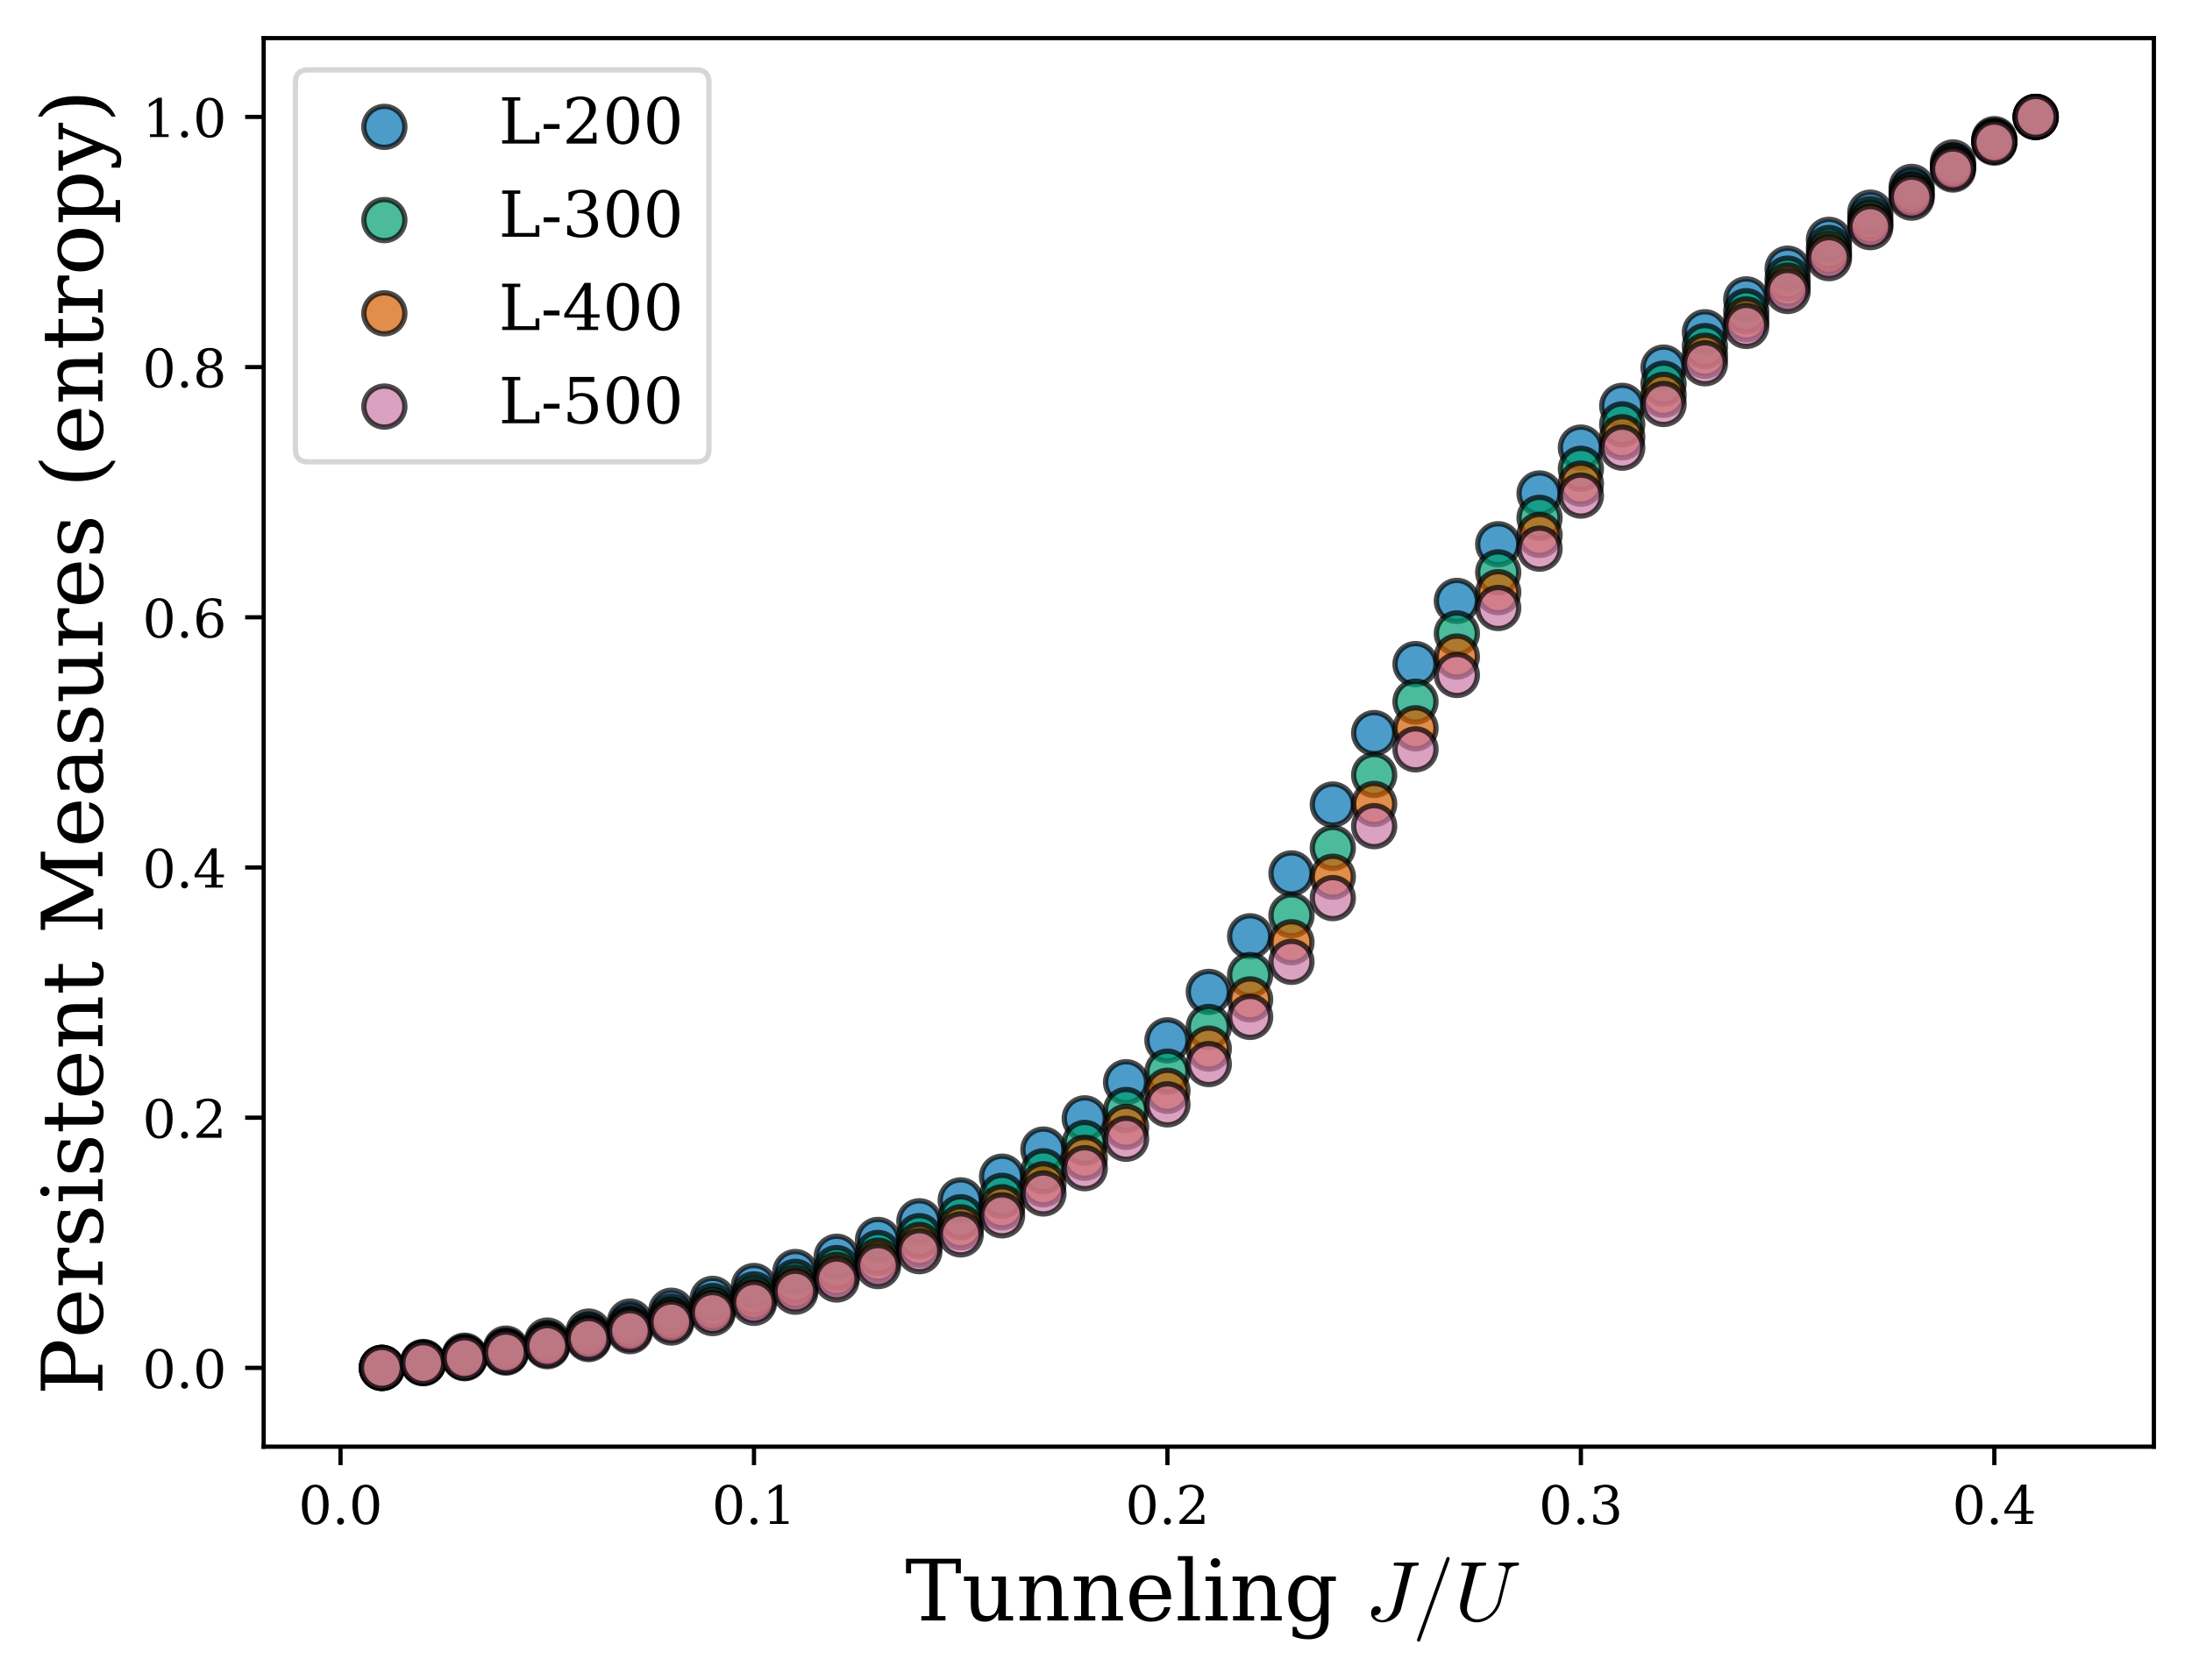 <?xml version="1.0" encoding="utf-8" standalone="no"?>
<!DOCTYPE svg PUBLIC "-//W3C//DTD SVG 1.1//EN"
  "http://www.w3.org/Graphics/SVG/1.1/DTD/svg11.dtd">
<!-- Created with matplotlib (https://matplotlib.org/) -->
<svg height="317.35pt" version="1.1" viewBox="0 0 414.136 317.35" width="414.136pt" xmlns="http://www.w3.org/2000/svg" xmlns:xlink="http://www.w3.org/1999/xlink">
 <defs>
  <style type="text/css">
*{stroke-linecap:butt;stroke-linejoin:round;}
  </style>
 </defs>
 <g id="figure_1">
  <g id="patch_1">
   <path d="M 0 317.35 
L 414.136 317.35 
L 414.136 0 
L 0 0 
z
" style="fill:#ffffff;"/>
  </g>
  <g id="axes_1">
   <g id="patch_2">
    <path d="M 49.816 273.312 
L 406.936 273.312 
L 406.936 7.2 
L 49.816 7.2 
z
" style="fill:#ffffff;"/>
   </g>
   <g id="PathCollection_1">
    <defs>
     <path d="M 0 3.873 
C 1.027 3.873 2.012 3.465 2.739 2.739 
C 3.465 2.012 3.873 1.027 3.873 0 
C 3.873 -1.027 3.465 -2.012 2.739 -2.739 
C 2.012 -3.465 1.027 -3.873 0 -3.873 
C -1.027 -3.873 -2.012 -3.465 -2.739 -2.739 
C -3.465 -2.012 -3.873 -1.027 -3.873 0 
C -3.873 1.027 -3.465 2.012 -2.739 2.739 
C -2.012 3.465 -1.027 3.873 0 3.873 
z
" id="m0118859cb5" style="stroke:#000000;stroke-opacity:0.7;"/>
    </defs>
    <g clip-path="url(#p69b13538b0)">
     <use style="fill:#0072b2;fill-opacity:0.7;stroke:#000000;stroke-opacity:0.7;" x="72.148" xlink:href="#m0118859cb5" y="258.427"/>
     <use style="fill:#0072b2;fill-opacity:0.7;stroke:#000000;stroke-opacity:0.7;" x="79.959" xlink:href="#m0118859cb5" y="257.308"/>
     <use style="fill:#0072b2;fill-opacity:0.7;stroke:#000000;stroke-opacity:0.7;" x="87.771" xlink:href="#m0118859cb5" y="256.123"/>
     <use style="fill:#0072b2;fill-opacity:0.7;stroke:#000000;stroke-opacity:0.7;" x="95.582" xlink:href="#m0118859cb5" y="254.783"/>
     <use style="fill:#0072b2;fill-opacity:0.7;stroke:#000000;stroke-opacity:0.7;" x="103.393" xlink:href="#m0118859cb5" y="253.265"/>
     <use style="fill:#0072b2;fill-opacity:0.7;stroke:#000000;stroke-opacity:0.7;" x="111.205" xlink:href="#m0118859cb5" y="251.566"/>
     <use style="fill:#0072b2;fill-opacity:0.7;stroke:#000000;stroke-opacity:0.7;" x="119.016" xlink:href="#m0118859cb5" y="249.688"/>
     <use style="fill:#0072b2;fill-opacity:0.7;stroke:#000000;stroke-opacity:0.7;" x="126.828" xlink:href="#m0118859cb5" y="247.63"/>
     <use style="fill:#0072b2;fill-opacity:0.7;stroke:#000000;stroke-opacity:0.7;" x="134.639" xlink:href="#m0118859cb5" y="245.391"/>
     <use style="fill:#0072b2;fill-opacity:0.7;stroke:#000000;stroke-opacity:0.7;" x="142.45" xlink:href="#m0118859cb5" y="242.959"/>
     <use style="fill:#0072b2;fill-opacity:0.7;stroke:#000000;stroke-opacity:0.7;" x="150.262" xlink:href="#m0118859cb5" y="240.316"/>
     <use style="fill:#0072b2;fill-opacity:0.7;stroke:#000000;stroke-opacity:0.7;" x="158.073" xlink:href="#m0118859cb5" y="237.43"/>
     <use style="fill:#0072b2;fill-opacity:0.7;stroke:#000000;stroke-opacity:0.7;" x="165.885" xlink:href="#m0118859cb5" y="234.256"/>
     <use style="fill:#0072b2;fill-opacity:0.7;stroke:#000000;stroke-opacity:0.7;" x="173.696" xlink:href="#m0118859cb5" y="230.732"/>
     <use style="fill:#0072b2;fill-opacity:0.7;stroke:#000000;stroke-opacity:0.7;" x="181.507" xlink:href="#m0118859cb5" y="226.78"/>
     <use style="fill:#0072b2;fill-opacity:0.7;stroke:#000000;stroke-opacity:0.7;" x="189.319" xlink:href="#m0118859cb5" y="222.303"/>
     <use style="fill:#0072b2;fill-opacity:0.7;stroke:#000000;stroke-opacity:0.7;" x="197.13" xlink:href="#m0118859cb5" y="217.183"/>
     <use style="fill:#0072b2;fill-opacity:0.7;stroke:#000000;stroke-opacity:0.7;" x="204.941" xlink:href="#m0118859cb5" y="211.285"/>
     <use style="fill:#0072b2;fill-opacity:0.7;stroke:#000000;stroke-opacity:0.7;" x="212.753" xlink:href="#m0118859cb5" y="204.46"/>
     <use style="fill:#0072b2;fill-opacity:0.7;stroke:#000000;stroke-opacity:0.7;" x="220.564" xlink:href="#m0118859cb5" y="196.548"/>
     <use style="fill:#0072b2;fill-opacity:0.7;stroke:#000000;stroke-opacity:0.7;" x="228.376" xlink:href="#m0118859cb5" y="187.395"/>
     <use style="fill:#0072b2;fill-opacity:0.7;stroke:#000000;stroke-opacity:0.7;" x="236.187" xlink:href="#m0118859cb5" y="176.886"/>
     <use style="fill:#0072b2;fill-opacity:0.7;stroke:#000000;stroke-opacity:0.7;" x="243.998" xlink:href="#m0118859cb5" y="165.009"/>
     <use style="fill:#0072b2;fill-opacity:0.7;stroke:#000000;stroke-opacity:0.7;" x="251.81" xlink:href="#m0118859cb5" y="151.998"/>
     <use style="fill:#0072b2;fill-opacity:0.7;stroke:#000000;stroke-opacity:0.7;" x="259.621" xlink:href="#m0118859cb5" y="138.502"/>
     <use style="fill:#0072b2;fill-opacity:0.7;stroke:#000000;stroke-opacity:0.7;" x="267.433" xlink:href="#m0118859cb5" y="125.461"/>
     <use style="fill:#0072b2;fill-opacity:0.7;stroke:#000000;stroke-opacity:0.7;" x="275.244" xlink:href="#m0118859cb5" y="113.525"/>
     <use style="fill:#0072b2;fill-opacity:0.7;stroke:#000000;stroke-opacity:0.7;" x="283.055" xlink:href="#m0118859cb5" y="102.823"/>
     <use style="fill:#0072b2;fill-opacity:0.7;stroke:#000000;stroke-opacity:0.7;" x="290.867" xlink:href="#m0118859cb5" y="93.227"/>
     <use style="fill:#0072b2;fill-opacity:0.7;stroke:#000000;stroke-opacity:0.7;" x="298.678" xlink:href="#m0118859cb5" y="84.564"/>
     <use style="fill:#0072b2;fill-opacity:0.7;stroke:#000000;stroke-opacity:0.7;" x="306.49" xlink:href="#m0118859cb5" y="76.679"/>
     <use style="fill:#0072b2;fill-opacity:0.7;stroke:#000000;stroke-opacity:0.7;" x="314.301" xlink:href="#m0118859cb5" y="69.449"/>
     <use style="fill:#0072b2;fill-opacity:0.7;stroke:#000000;stroke-opacity:0.7;" x="322.112" xlink:href="#m0118859cb5" y="62.77"/>
     <use style="fill:#0072b2;fill-opacity:0.7;stroke:#000000;stroke-opacity:0.7;" x="329.924" xlink:href="#m0118859cb5" y="56.563"/>
     <use style="fill:#0072b2;fill-opacity:0.7;stroke:#000000;stroke-opacity:0.7;" x="337.735" xlink:href="#m0118859cb5" y="50.762"/>
     <use style="fill:#0072b2;fill-opacity:0.7;stroke:#000000;stroke-opacity:0.7;" x="345.546" xlink:href="#m0118859cb5" y="45.314"/>
     <use style="fill:#0072b2;fill-opacity:0.7;stroke:#000000;stroke-opacity:0.7;" x="353.358" xlink:href="#m0118859cb5" y="40.176"/>
     <use style="fill:#0072b2;fill-opacity:0.7;stroke:#000000;stroke-opacity:0.7;" x="361.169" xlink:href="#m0118859cb5" y="35.311"/>
     <use style="fill:#0072b2;fill-opacity:0.7;stroke:#000000;stroke-opacity:0.7;" x="368.981" xlink:href="#m0118859cb5" y="30.691"/>
     <use style="fill:#0072b2;fill-opacity:0.7;stroke:#000000;stroke-opacity:0.7;" x="376.792" xlink:href="#m0118859cb5" y="26.289"/>
     <use style="fill:#0072b2;fill-opacity:0.7;stroke:#000000;stroke-opacity:0.7;" x="384.603" xlink:href="#m0118859cb5" y="22.085"/>
    </g>
   </g>
   <g id="PathCollection_2">
    <defs>
     <path d="M 0 3.873 
C 1.027 3.873 2.012 3.465 2.739 2.739 
C 3.465 2.012 3.873 1.027 3.873 0 
C 3.873 -1.027 3.465 -2.012 2.739 -2.739 
C 2.012 -3.465 1.027 -3.873 0 -3.873 
C -1.027 -3.873 -2.012 -3.465 -2.739 -2.739 
C -3.465 -2.012 -3.873 -1.027 -3.873 0 
C -3.873 1.027 -3.465 2.012 -2.739 2.739 
C -2.012 3.465 -1.027 3.873 0 3.873 
z
" id="mfe2e773883" style="stroke:#000000;stroke-opacity:0.7;"/>
    </defs>
    <g clip-path="url(#p69b13538b0)">
     <use style="fill:#009e73;fill-opacity:0.7;stroke:#000000;stroke-opacity:0.7;" x="72.148" xlink:href="#mfe2e773883" y="258.427"/>
     <use style="fill:#009e73;fill-opacity:0.7;stroke:#000000;stroke-opacity:0.7;" x="79.959" xlink:href="#mfe2e773883" y="257.424"/>
     <use style="fill:#009e73;fill-opacity:0.7;stroke:#000000;stroke-opacity:0.7;" x="87.771" xlink:href="#mfe2e773883" y="256.361"/>
     <use style="fill:#009e73;fill-opacity:0.7;stroke:#000000;stroke-opacity:0.7;" x="95.582" xlink:href="#mfe2e773883" y="255.158"/>
     <use style="fill:#009e73;fill-opacity:0.7;stroke:#000000;stroke-opacity:0.7;" x="103.393" xlink:href="#mfe2e773883" y="253.797"/>
     <use style="fill:#009e73;fill-opacity:0.7;stroke:#000000;stroke-opacity:0.7;" x="111.205" xlink:href="#mfe2e773883" y="252.273"/>
     <use style="fill:#009e73;fill-opacity:0.7;stroke:#000000;stroke-opacity:0.7;" x="119.016" xlink:href="#mfe2e773883" y="250.587"/>
     <use style="fill:#009e73;fill-opacity:0.7;stroke:#000000;stroke-opacity:0.7;" x="126.828" xlink:href="#mfe2e773883" y="248.74"/>
     <use style="fill:#009e73;fill-opacity:0.7;stroke:#000000;stroke-opacity:0.7;" x="134.639" xlink:href="#mfe2e773883" y="246.729"/>
     <use style="fill:#009e73;fill-opacity:0.7;stroke:#000000;stroke-opacity:0.7;" x="142.45" xlink:href="#mfe2e773883" y="244.544"/>
     <use style="fill:#009e73;fill-opacity:0.7;stroke:#000000;stroke-opacity:0.7;" x="150.262" xlink:href="#mfe2e773883" y="242.168"/>
     <use style="fill:#009e73;fill-opacity:0.7;stroke:#000000;stroke-opacity:0.7;" x="158.073" xlink:href="#mfe2e773883" y="239.572"/>
     <use style="fill:#009e73;fill-opacity:0.7;stroke:#000000;stroke-opacity:0.7;" x="165.885" xlink:href="#mfe2e773883" y="236.713"/>
     <use style="fill:#009e73;fill-opacity:0.7;stroke:#000000;stroke-opacity:0.7;" x="173.696" xlink:href="#mfe2e773883" y="233.536"/>
     <use style="fill:#009e73;fill-opacity:0.7;stroke:#000000;stroke-opacity:0.7;" x="181.507" xlink:href="#mfe2e773883" y="229.969"/>
     <use style="fill:#009e73;fill-opacity:0.7;stroke:#000000;stroke-opacity:0.7;" x="189.319" xlink:href="#mfe2e773883" y="225.921"/>
     <use style="fill:#009e73;fill-opacity:0.7;stroke:#000000;stroke-opacity:0.7;" x="197.13" xlink:href="#mfe2e773883" y="221.282"/>
     <use style="fill:#009e73;fill-opacity:0.7;stroke:#000000;stroke-opacity:0.7;" x="204.941" xlink:href="#mfe2e773883" y="215.926"/>
     <use style="fill:#009e73;fill-opacity:0.7;stroke:#000000;stroke-opacity:0.7;" x="212.753" xlink:href="#mfe2e773883" y="209.706"/>
     <use style="fill:#009e73;fill-opacity:0.7;stroke:#000000;stroke-opacity:0.7;" x="220.564" xlink:href="#mfe2e773883" y="202.46"/>
     <use style="fill:#009e73;fill-opacity:0.7;stroke:#000000;stroke-opacity:0.7;" x="228.376" xlink:href="#mfe2e773883" y="194.017"/>
     <use style="fill:#009e73;fill-opacity:0.7;stroke:#000000;stroke-opacity:0.7;" x="236.187" xlink:href="#mfe2e773883" y="184.212"/>
     <use style="fill:#009e73;fill-opacity:0.7;stroke:#000000;stroke-opacity:0.7;" x="243.998" xlink:href="#mfe2e773883" y="172.929"/>
     <use style="fill:#009e73;fill-opacity:0.7;stroke:#000000;stroke-opacity:0.7;" x="251.81" xlink:href="#mfe2e773883" y="160.197"/>
     <use style="fill:#009e73;fill-opacity:0.7;stroke:#000000;stroke-opacity:0.7;" x="259.621" xlink:href="#mfe2e773883" y="146.419"/>
     <use style="fill:#009e73;fill-opacity:0.7;stroke:#000000;stroke-opacity:0.7;" x="267.433" xlink:href="#mfe2e773883" y="132.564"/>
     <use style="fill:#009e73;fill-opacity:0.7;stroke:#000000;stroke-opacity:0.7;" x="275.244" xlink:href="#mfe2e773883" y="119.676"/>
     <use style="fill:#009e73;fill-opacity:0.7;stroke:#000000;stroke-opacity:0.7;" x="283.055" xlink:href="#mfe2e773883" y="108.132"/>
     <use style="fill:#009e73;fill-opacity:0.7;stroke:#000000;stroke-opacity:0.7;" x="290.867" xlink:href="#mfe2e773883" y="97.831"/>
     <use style="fill:#009e73;fill-opacity:0.7;stroke:#000000;stroke-opacity:0.7;" x="298.678" xlink:href="#mfe2e773883" y="88.571"/>
     <use style="fill:#009e73;fill-opacity:0.7;stroke:#000000;stroke-opacity:0.7;" x="306.49" xlink:href="#mfe2e773883" y="80.171"/>
     <use style="fill:#009e73;fill-opacity:0.7;stroke:#000000;stroke-opacity:0.7;" x="314.301" xlink:href="#mfe2e773883" y="72.482"/>
     <use style="fill:#009e73;fill-opacity:0.7;stroke:#000000;stroke-opacity:0.7;" x="322.112" xlink:href="#mfe2e773883" y="65.388"/>
     <use style="fill:#009e73;fill-opacity:0.7;stroke:#000000;stroke-opacity:0.7;" x="329.924" xlink:href="#mfe2e773883" y="58.797"/>
     <use style="fill:#009e73;fill-opacity:0.7;stroke:#000000;stroke-opacity:0.7;" x="337.735" xlink:href="#mfe2e773883" y="52.637"/>
     <use style="fill:#009e73;fill-opacity:0.7;stroke:#000000;stroke-opacity:0.7;" x="345.546" xlink:href="#mfe2e773883" y="46.849"/>
     <use style="fill:#009e73;fill-opacity:0.7;stroke:#000000;stroke-opacity:0.7;" x="353.358" xlink:href="#mfe2e773883" y="41.385"/>
     <use style="fill:#009e73;fill-opacity:0.7;stroke:#000000;stroke-opacity:0.7;" x="361.169" xlink:href="#mfe2e773883" y="36.205"/>
     <use style="fill:#009e73;fill-opacity:0.7;stroke:#000000;stroke-opacity:0.7;" x="368.981" xlink:href="#mfe2e773883" y="31.279"/>
     <use style="fill:#009e73;fill-opacity:0.7;stroke:#000000;stroke-opacity:0.7;" x="376.792" xlink:href="#mfe2e773883" y="26.58"/>
     <use style="fill:#009e73;fill-opacity:0.7;stroke:#000000;stroke-opacity:0.7;" x="384.603" xlink:href="#mfe2e773883" y="22.085"/>
    </g>
   </g>
   <g id="PathCollection_3">
    <defs>
     <path d="M 0 3.873 
C 1.027 3.873 2.012 3.465 2.739 2.739 
C 3.465 2.012 3.873 1.027 3.873 0 
C 3.873 -1.027 3.465 -2.012 2.739 -2.739 
C 2.012 -3.465 1.027 -3.873 0 -3.873 
C -1.027 -3.873 -2.012 -3.465 -2.739 -2.739 
C -3.465 -2.012 -3.873 -1.027 -3.873 0 
C -3.873 1.027 -3.465 2.012 -2.739 2.739 
C -2.012 3.465 -1.027 3.873 0 3.873 
z
" id="m44a5622dbb" style="stroke:#000000;stroke-opacity:0.7;"/>
    </defs>
    <g clip-path="url(#p69b13538b0)">
     <use style="fill:#d55e00;fill-opacity:0.7;stroke:#000000;stroke-opacity:0.7;" x="72.148" xlink:href="#m44a5622dbb" y="258.427"/>
     <use style="fill:#d55e00;fill-opacity:0.7;stroke:#000000;stroke-opacity:0.7;" x="79.959" xlink:href="#m44a5622dbb" y="257.492"/>
     <use style="fill:#d55e00;fill-opacity:0.7;stroke:#000000;stroke-opacity:0.7;" x="87.771" xlink:href="#m44a5622dbb" y="256.501"/>
     <use style="fill:#d55e00;fill-opacity:0.7;stroke:#000000;stroke-opacity:0.7;" x="95.582" xlink:href="#m44a5622dbb" y="255.38"/>
     <use style="fill:#d55e00;fill-opacity:0.7;stroke:#000000;stroke-opacity:0.7;" x="103.393" xlink:href="#m44a5622dbb" y="254.111"/>
     <use style="fill:#d55e00;fill-opacity:0.7;stroke:#000000;stroke-opacity:0.7;" x="111.205" xlink:href="#m44a5622dbb" y="252.69"/>
     <use style="fill:#d55e00;fill-opacity:0.7;stroke:#000000;stroke-opacity:0.7;" x="119.016" xlink:href="#m44a5622dbb" y="251.118"/>
     <use style="fill:#d55e00;fill-opacity:0.7;stroke:#000000;stroke-opacity:0.7;" x="126.828" xlink:href="#m44a5622dbb" y="249.396"/>
     <use style="fill:#d55e00;fill-opacity:0.7;stroke:#000000;stroke-opacity:0.7;" x="134.639" xlink:href="#m44a5622dbb" y="247.521"/>
     <use style="fill:#d55e00;fill-opacity:0.7;stroke:#000000;stroke-opacity:0.7;" x="142.45" xlink:href="#m44a5622dbb" y="245.483"/>
     <use style="fill:#d55e00;fill-opacity:0.7;stroke:#000000;stroke-opacity:0.7;" x="150.262" xlink:href="#m44a5622dbb" y="243.266"/>
     <use style="fill:#d55e00;fill-opacity:0.7;stroke:#000000;stroke-opacity:0.7;" x="158.073" xlink:href="#m44a5622dbb" y="240.843"/>
     <use style="fill:#d55e00;fill-opacity:0.7;stroke:#000000;stroke-opacity:0.7;" x="165.885" xlink:href="#m44a5622dbb" y="238.175"/>
     <use style="fill:#d55e00;fill-opacity:0.7;stroke:#000000;stroke-opacity:0.7;" x="173.696" xlink:href="#m44a5622dbb" y="235.208"/>
     <use style="fill:#d55e00;fill-opacity:0.7;stroke:#000000;stroke-opacity:0.7;" x="181.507" xlink:href="#m44a5622dbb" y="231.874"/>
     <use style="fill:#d55e00;fill-opacity:0.7;stroke:#000000;stroke-opacity:0.7;" x="189.319" xlink:href="#m44a5622dbb" y="228.088"/>
     <use style="fill:#d55e00;fill-opacity:0.7;stroke:#000000;stroke-opacity:0.7;" x="197.13" xlink:href="#m44a5622dbb" y="223.747"/>
     <use style="fill:#d55e00;fill-opacity:0.7;stroke:#000000;stroke-opacity:0.7;" x="204.941" xlink:href="#m44a5622dbb" y="218.729"/>
     <use style="fill:#d55e00;fill-opacity:0.7;stroke:#000000;stroke-opacity:0.7;" x="212.753" xlink:href="#m44a5622dbb" y="212.893"/>
     <use style="fill:#d55e00;fill-opacity:0.7;stroke:#000000;stroke-opacity:0.7;" x="220.564" xlink:href="#m44a5622dbb" y="206.078"/>
     <use style="fill:#d55e00;fill-opacity:0.7;stroke:#000000;stroke-opacity:0.7;" x="228.376" xlink:href="#m44a5622dbb" y="198.111"/>
     <use style="fill:#d55e00;fill-opacity:0.7;stroke:#000000;stroke-opacity:0.7;" x="236.187" xlink:href="#m44a5622dbb" y="188.81"/>
     <use style="fill:#d55e00;fill-opacity:0.7;stroke:#000000;stroke-opacity:0.7;" x="243.998" xlink:href="#m44a5622dbb" y="178.011"/>
     <use style="fill:#d55e00;fill-opacity:0.7;stroke:#000000;stroke-opacity:0.7;" x="251.81" xlink:href="#m44a5622dbb" y="165.636"/>
     <use style="fill:#d55e00;fill-opacity:0.7;stroke:#000000;stroke-opacity:0.7;" x="259.621" xlink:href="#m44a5622dbb" y="151.888"/>
     <use style="fill:#d55e00;fill-opacity:0.7;stroke:#000000;stroke-opacity:0.7;" x="267.433" xlink:href="#m44a5622dbb" y="137.597"/>
     <use style="fill:#d55e00;fill-opacity:0.7;stroke:#000000;stroke-opacity:0.7;" x="275.244" xlink:href="#m44a5622dbb" y="124.04"/>
     <use style="fill:#d55e00;fill-opacity:0.7;stroke:#000000;stroke-opacity:0.7;" x="283.055" xlink:href="#m44a5622dbb" y="111.877"/>
     <use style="fill:#d55e00;fill-opacity:0.7;stroke:#000000;stroke-opacity:0.7;" x="290.867" xlink:href="#m44a5622dbb" y="101.063"/>
     <use style="fill:#d55e00;fill-opacity:0.7;stroke:#000000;stroke-opacity:0.7;" x="298.678" xlink:href="#m44a5622dbb" y="91.375"/>
     <use style="fill:#d55e00;fill-opacity:0.7;stroke:#000000;stroke-opacity:0.7;" x="306.49" xlink:href="#m44a5622dbb" y="82.609"/>
     <use style="fill:#d55e00;fill-opacity:0.7;stroke:#000000;stroke-opacity:0.7;" x="314.301" xlink:href="#m44a5622dbb" y="74.598"/>
     <use style="fill:#d55e00;fill-opacity:0.7;stroke:#000000;stroke-opacity:0.7;" x="322.112" xlink:href="#m44a5622dbb" y="67.213"/>
     <use style="fill:#d55e00;fill-opacity:0.7;stroke:#000000;stroke-opacity:0.7;" x="329.924" xlink:href="#m44a5622dbb" y="60.353"/>
     <use style="fill:#d55e00;fill-opacity:0.7;stroke:#000000;stroke-opacity:0.7;" x="337.735" xlink:href="#m44a5622dbb" y="53.944"/>
     <use style="fill:#d55e00;fill-opacity:0.7;stroke:#000000;stroke-opacity:0.7;" x="345.546" xlink:href="#m44a5622dbb" y="47.919"/>
     <use style="fill:#d55e00;fill-opacity:0.7;stroke:#000000;stroke-opacity:0.7;" x="353.358" xlink:href="#m44a5622dbb" y="42.228"/>
     <use style="fill:#d55e00;fill-opacity:0.7;stroke:#000000;stroke-opacity:0.7;" x="361.169" xlink:href="#m44a5622dbb" y="36.829"/>
     <use style="fill:#d55e00;fill-opacity:0.7;stroke:#000000;stroke-opacity:0.7;" x="368.981" xlink:href="#m44a5622dbb" y="31.69"/>
     <use style="fill:#d55e00;fill-opacity:0.7;stroke:#000000;stroke-opacity:0.7;" x="376.792" xlink:href="#m44a5622dbb" y="26.783"/>
     <use style="fill:#d55e00;fill-opacity:0.7;stroke:#000000;stroke-opacity:0.7;" x="384.603" xlink:href="#m44a5622dbb" y="22.085"/>
    </g>
   </g>
   <g id="PathCollection_4">
    <defs>
     <path d="M 0 3.873 
C 1.027 3.873 2.012 3.465 2.739 2.739 
C 3.465 2.012 3.873 1.027 3.873 0 
C 3.873 -1.027 3.465 -2.012 2.739 -2.739 
C 2.012 -3.465 1.027 -3.873 0 -3.873 
C -1.027 -3.873 -2.012 -3.465 -2.739 -2.739 
C -3.465 -2.012 -3.873 -1.027 -3.873 0 
C -3.873 1.027 -3.465 2.012 -2.739 2.739 
C -2.012 3.465 -1.027 3.873 0 3.873 
z
" id="m6857c53f70" style="stroke:#000000;stroke-opacity:0.7;"/>
    </defs>
    <g clip-path="url(#p69b13538b0)">
     <use style="fill:#cc79a7;fill-opacity:0.7;stroke:#000000;stroke-opacity:0.7;" x="72.148" xlink:href="#m6857c53f70" y="258.427"/>
     <use style="fill:#cc79a7;fill-opacity:0.7;stroke:#000000;stroke-opacity:0.7;" x="79.959" xlink:href="#m6857c53f70" y="257.539"/>
     <use style="fill:#cc79a7;fill-opacity:0.7;stroke:#000000;stroke-opacity:0.7;" x="87.771" xlink:href="#m6857c53f70" y="256.598"/>
     <use style="fill:#cc79a7;fill-opacity:0.7;stroke:#000000;stroke-opacity:0.7;" x="95.582" xlink:href="#m6857c53f70" y="255.534"/>
     <use style="fill:#cc79a7;fill-opacity:0.7;stroke:#000000;stroke-opacity:0.7;" x="103.393" xlink:href="#m6857c53f70" y="254.329"/>
     <use style="fill:#cc79a7;fill-opacity:0.7;stroke:#000000;stroke-opacity:0.7;" x="111.205" xlink:href="#m6857c53f70" y="252.98"/>
     <use style="fill:#cc79a7;fill-opacity:0.7;stroke:#000000;stroke-opacity:0.7;" x="119.016" xlink:href="#m6857c53f70" y="251.488"/>
     <use style="fill:#cc79a7;fill-opacity:0.7;stroke:#000000;stroke-opacity:0.7;" x="126.828" xlink:href="#m6857c53f70" y="249.853"/>
     <use style="fill:#cc79a7;fill-opacity:0.7;stroke:#000000;stroke-opacity:0.7;" x="134.639" xlink:href="#m6857c53f70" y="248.072"/>
     <use style="fill:#cc79a7;fill-opacity:0.7;stroke:#000000;stroke-opacity:0.7;" x="142.45" xlink:href="#m6857c53f70" y="246.137"/>
     <use style="fill:#cc79a7;fill-opacity:0.7;stroke:#000000;stroke-opacity:0.7;" x="150.262" xlink:href="#m6857c53f70" y="244.031"/>
     <use style="fill:#cc79a7;fill-opacity:0.7;stroke:#000000;stroke-opacity:0.7;" x="158.073" xlink:href="#m6857c53f70" y="241.729"/>
     <use style="fill:#cc79a7;fill-opacity:0.7;stroke:#000000;stroke-opacity:0.7;" x="165.885" xlink:href="#m6857c53f70" y="239.194"/>
     <use style="fill:#cc79a7;fill-opacity:0.7;stroke:#000000;stroke-opacity:0.7;" x="173.696" xlink:href="#m6857c53f70" y="236.375"/>
     <use style="fill:#cc79a7;fill-opacity:0.7;stroke:#000000;stroke-opacity:0.7;" x="181.507" xlink:href="#m6857c53f70" y="233.206"/>
     <use style="fill:#cc79a7;fill-opacity:0.7;stroke:#000000;stroke-opacity:0.7;" x="189.319" xlink:href="#m6857c53f70" y="229.606"/>
     <use style="fill:#cc79a7;fill-opacity:0.7;stroke:#000000;stroke-opacity:0.7;" x="197.13" xlink:href="#m6857c53f70" y="225.477"/>
     <use style="fill:#cc79a7;fill-opacity:0.7;stroke:#000000;stroke-opacity:0.7;" x="204.941" xlink:href="#m6857c53f70" y="220.7"/>
     <use style="fill:#cc79a7;fill-opacity:0.7;stroke:#000000;stroke-opacity:0.7;" x="212.753" xlink:href="#m6857c53f70" y="215.141"/>
     <use style="fill:#cc79a7;fill-opacity:0.7;stroke:#000000;stroke-opacity:0.7;" x="220.564" xlink:href="#m6857c53f70" y="208.642"/>
     <use style="fill:#cc79a7;fill-opacity:0.7;stroke:#000000;stroke-opacity:0.7;" x="228.376" xlink:href="#m6857c53f70" y="201.029"/>
     <use style="fill:#cc79a7;fill-opacity:0.7;stroke:#000000;stroke-opacity:0.7;" x="236.187" xlink:href="#m6857c53f70" y="192.115"/>
     <use style="fill:#cc79a7;fill-opacity:0.7;stroke:#000000;stroke-opacity:0.7;" x="243.998" xlink:href="#m6857c53f70" y="181.711"/>
     <use style="fill:#cc79a7;fill-opacity:0.7;stroke:#000000;stroke-opacity:0.7;" x="251.81" xlink:href="#m6857c53f70" y="169.677"/>
     <use style="fill:#cc79a7;fill-opacity:0.7;stroke:#000000;stroke-opacity:0.7;" x="259.621" xlink:href="#m6857c53f70" y="156.08"/>
     <use style="fill:#cc79a7;fill-opacity:0.7;stroke:#000000;stroke-opacity:0.7;" x="267.433" xlink:href="#m6857c53f70" y="141.57"/>
     <use style="fill:#cc79a7;fill-opacity:0.7;stroke:#000000;stroke-opacity:0.7;" x="275.244" xlink:href="#m6857c53f70" y="127.52"/>
     <use style="fill:#cc79a7;fill-opacity:0.7;stroke:#000000;stroke-opacity:0.7;" x="283.055" xlink:href="#m6857c53f70" y="114.868"/>
     <use style="fill:#cc79a7;fill-opacity:0.7;stroke:#000000;stroke-opacity:0.7;" x="290.867" xlink:href="#m6857c53f70" y="103.649"/>
     <use style="fill:#cc79a7;fill-opacity:0.7;stroke:#000000;stroke-opacity:0.7;" x="298.678" xlink:href="#m6857c53f70" y="93.628"/>
     <use style="fill:#cc79a7;fill-opacity:0.7;stroke:#000000;stroke-opacity:0.7;" x="306.49" xlink:href="#m6857c53f70" y="84.579"/>
     <use style="fill:#cc79a7;fill-opacity:0.7;stroke:#000000;stroke-opacity:0.7;" x="314.301" xlink:href="#m6857c53f70" y="76.325"/>
     <use style="fill:#cc79a7;fill-opacity:0.7;stroke:#000000;stroke-opacity:0.7;" x="322.112" xlink:href="#m6857c53f70" y="68.633"/>
     <use style="fill:#cc79a7;fill-opacity:0.7;stroke:#000000;stroke-opacity:0.7;" x="329.924" xlink:href="#m6857c53f70" y="61.57"/>
     <use style="fill:#cc79a7;fill-opacity:0.7;stroke:#000000;stroke-opacity:0.7;" x="337.735" xlink:href="#m6857c53f70" y="54.974"/>
     <use style="fill:#cc79a7;fill-opacity:0.7;stroke:#000000;stroke-opacity:0.7;" x="345.546" xlink:href="#m6857c53f70" y="48.769"/>
     <use style="fill:#cc79a7;fill-opacity:0.7;stroke:#000000;stroke-opacity:0.7;" x="353.358" xlink:href="#m6857c53f70" y="42.908"/>
     <use style="fill:#cc79a7;fill-opacity:0.7;stroke:#000000;stroke-opacity:0.7;" x="361.169" xlink:href="#m6857c53f70" y="37.337"/>
     <use style="fill:#cc79a7;fill-opacity:0.7;stroke:#000000;stroke-opacity:0.7;" x="368.981" xlink:href="#m6857c53f70" y="32.023"/>
     <use style="fill:#cc79a7;fill-opacity:0.7;stroke:#000000;stroke-opacity:0.7;" x="376.792" xlink:href="#m6857c53f70" y="26.942"/>
     <use style="fill:#cc79a7;fill-opacity:0.7;stroke:#000000;stroke-opacity:0.7;" x="384.603" xlink:href="#m6857c53f70" y="22.085"/>
    </g>
   </g>
   <g id="matplotlib.axis_1">
    <g id="xtick_1">
     <g id="line2d_1">
      <defs>
       <path d="M 0 0 
L 0 3.5 
" id="mfbb820a626" style="stroke:#000000;stroke-width:0.8;"/>
      </defs>
      <g>
       <use style="stroke:#000000;stroke-width:0.8;" x="64.336" xlink:href="#mfbb820a626" y="273.312"/>
      </g>
     </g>
     <g id="text_1">
      <!-- 0.0 -->
      <defs>
       <path d="M 31.781 3.422 
Q 39.266 3.422 42.969 11.625 
Q 46.688 19.828 46.688 36.375 
Q 46.688 52.984 42.969 61.188 
Q 39.266 69.391 31.781 69.391 
Q 24.312 69.391 20.594 61.188 
Q 16.891 52.984 16.891 36.375 
Q 16.891 19.828 20.594 11.625 
Q 24.312 3.422 31.781 3.422 
z
M 31.781 -1.422 
Q 19.922 -1.422 13.25 8.531 
Q 6.594 18.5 6.594 36.375 
Q 6.594 54.297 13.25 64.25 
Q 19.922 74.219 31.781 74.219 
Q 43.703 74.219 50.344 64.25 
Q 56.984 54.297 56.984 36.375 
Q 56.984 18.5 50.344 8.531 
Q 43.703 -1.422 31.781 -1.422 
z
" id="DejaVuSerif-48"/>
       <path d="M 9.422 5.078 
Q 9.422 7.812 11.281 9.719 
Q 13.141 11.625 15.922 11.625 
Q 18.609 11.625 20.5 9.719 
Q 22.406 7.812 22.406 5.078 
Q 22.406 2.391 20.5 0.484 
Q 18.609 -1.422 15.922 -1.422 
Q 13.141 -1.422 11.281 0.453 
Q 9.422 2.344 9.422 5.078 
z
" id="DejaVuSerif-46"/>
      </defs>
      <g transform="translate(56.385 287.91)scale(0.1 -0.1)">
       <use xlink:href="#DejaVuSerif-48"/>
       <use x="63.623" xlink:href="#DejaVuSerif-46"/>
       <use x="95.41" xlink:href="#DejaVuSerif-48"/>
      </g>
     </g>
    </g>
    <g id="xtick_2">
     <g id="line2d_2">
      <g>
       <use style="stroke:#000000;stroke-width:0.8;" x="142.45" xlink:href="#mfbb820a626" y="273.312"/>
      </g>
     </g>
     <g id="text_2">
      <!-- 0.1 -->
      <defs>
       <path d="M 14.203 0 
L 14.203 5.172 
L 26.906 5.172 
L 26.906 65.828 
L 12.203 56.297 
L 12.203 62.703 
L 29.984 74.219 
L 36.719 74.219 
L 36.719 5.172 
L 49.422 5.172 
L 49.422 0 
z
" id="DejaVuSerif-49"/>
      </defs>
      <g transform="translate(134.499 287.91)scale(0.1 -0.1)">
       <use xlink:href="#DejaVuSerif-48"/>
       <use x="63.623" xlink:href="#DejaVuSerif-46"/>
       <use x="95.41" xlink:href="#DejaVuSerif-49"/>
      </g>
     </g>
    </g>
    <g id="xtick_3">
     <g id="line2d_3">
      <g>
       <use style="stroke:#000000;stroke-width:0.8;" x="220.564" xlink:href="#mfbb820a626" y="273.312"/>
      </g>
     </g>
     <g id="text_3">
      <!-- 0.2 -->
      <defs>
       <path d="M 12.797 55.516 
L 7.328 55.516 
L 7.328 68.5 
Q 12.547 71.297 17.844 72.75 
Q 23.141 74.219 28.219 74.219 
Q 39.594 74.219 46.188 68.703 
Q 52.781 63.188 52.781 53.719 
Q 52.781 43.016 37.844 28.125 
Q 36.672 27 36.078 26.422 
L 17.672 8.016 
L 48.094 8.016 
L 48.094 17 
L 53.812 17 
L 53.812 0 
L 6.781 0 
L 6.781 5.328 
L 28.906 27.391 
Q 36.234 34.719 39.359 40.844 
Q 42.484 46.969 42.484 53.719 
Q 42.484 61.078 38.641 65.234 
Q 34.812 69.391 28.078 69.391 
Q 21.094 69.391 17.281 65.922 
Q 13.484 62.453 12.797 55.516 
z
" id="DejaVuSerif-50"/>
      </defs>
      <g transform="translate(212.613 287.91)scale(0.1 -0.1)">
       <use xlink:href="#DejaVuSerif-48"/>
       <use x="63.623" xlink:href="#DejaVuSerif-46"/>
       <use x="95.41" xlink:href="#DejaVuSerif-50"/>
      </g>
     </g>
    </g>
    <g id="xtick_4">
     <g id="line2d_4">
      <g>
       <use style="stroke:#000000;stroke-width:0.8;" x="298.678" xlink:href="#mfbb820a626" y="273.312"/>
      </g>
     </g>
     <g id="text_4">
      <!-- 0.3 -->
      <defs>
       <path d="M 9.719 69.828 
Q 15.438 71.969 20.672 73.094 
Q 25.922 74.219 30.516 74.219 
Q 41.219 74.219 47.219 69.594 
Q 53.219 64.984 53.219 56.781 
Q 53.219 50.203 49.062 45.781 
Q 44.922 41.359 37.312 39.797 
Q 46.297 38.531 51.25 33.281 
Q 56.203 28.031 56.203 19.672 
Q 56.203 9.469 49.344 4.016 
Q 42.484 -1.422 29.594 -1.422 
Q 23.875 -1.422 18.422 -0.188 
Q 12.984 1.031 7.625 3.516 
L 7.625 17.672 
L 13.094 17.672 
Q 13.578 10.641 17.828 7.031 
Q 22.078 3.422 29.781 3.422 
Q 37.25 3.422 41.578 7.734 
Q 45.906 12.062 45.906 19.578 
Q 45.906 28.172 41.453 32.594 
Q 37.016 37.016 28.422 37.016 
L 23.781 37.016 
L 23.781 42 
L 26.219 42 
Q 34.766 42 39.031 45.531 
Q 43.312 49.078 43.312 56.203 
Q 43.312 62.594 39.797 65.984 
Q 36.281 69.391 29.688 69.391 
Q 23.094 69.391 19.453 66.266 
Q 15.828 63.141 15.188 56.984 
L 9.719 56.984 
z
" id="DejaVuSerif-51"/>
      </defs>
      <g transform="translate(290.727 287.91)scale(0.1 -0.1)">
       <use xlink:href="#DejaVuSerif-48"/>
       <use x="63.623" xlink:href="#DejaVuSerif-46"/>
       <use x="95.41" xlink:href="#DejaVuSerif-51"/>
      </g>
     </g>
    </g>
    <g id="xtick_5">
     <g id="line2d_5">
      <g>
       <use style="stroke:#000000;stroke-width:0.8;" x="376.792" xlink:href="#mfbb820a626" y="273.312"/>
      </g>
     </g>
     <g id="text_5">
      <!-- 0.4 -->
      <defs>
       <path d="M 34.906 24.703 
L 34.906 63.484 
L 10.016 24.703 
z
M 56.391 0 
L 23.188 0 
L 23.188 5.172 
L 34.906 5.172 
L 34.906 19.484 
L 3.078 19.484 
L 3.078 24.812 
L 35.016 74.219 
L 44.672 74.219 
L 44.672 24.703 
L 58.594 24.703 
L 58.594 19.484 
L 44.672 19.484 
L 44.672 5.172 
L 56.391 5.172 
z
" id="DejaVuSerif-52"/>
      </defs>
      <g transform="translate(368.84 287.91)scale(0.1 -0.1)">
       <use xlink:href="#DejaVuSerif-48"/>
       <use x="63.623" xlink:href="#DejaVuSerif-46"/>
       <use x="95.41" xlink:href="#DejaVuSerif-52"/>
      </g>
     </g>
    </g>
    <g id="text_6">
     <!-- Tunneling $J/U$ -->
     <defs>
      <path d="M 19.094 0 
L 19.094 5.172 
L 28.422 5.172 
L 28.422 67.094 
L 6.984 67.094 
L 6.984 55.719 
L 0.984 55.719 
L 0.984 72.906 
L 65.719 72.906 
L 65.719 55.719 
L 59.719 55.719 
L 59.719 67.094 
L 38.281 67.094 
L 38.281 5.172 
L 47.609 5.172 
L 47.609 0 
z
" id="DejaVuSerif-84"/>
      <path d="M 35.406 51.906 
L 52.203 51.906 
L 52.203 5.172 
L 60.688 5.172 
L 60.688 0 
L 43.219 0 
L 43.219 9.188 
Q 40.719 4 36.766 1.281 
Q 32.812 -1.422 27.594 -1.422 
Q 18.953 -1.422 14.875 3.484 
Q 10.797 8.406 10.797 18.891 
L 10.797 46.688 
L 2.688 46.688 
L 2.688 51.906 
L 19.828 51.906 
L 19.828 21.688 
Q 19.828 12.203 22.141 8.688 
Q 24.469 5.172 30.422 5.172 
Q 36.672 5.172 39.938 9.766 
Q 43.219 14.359 43.219 23.094 
L 43.219 46.688 
L 35.406 46.688 
z
" id="DejaVuSerif-117"/>
      <path d="M 4.109 0 
L 4.109 5.172 
L 12.203 5.172 
L 12.203 46.688 
L 3.609 46.688 
L 3.609 51.906 
L 21.188 51.906 
L 21.188 42.672 
Q 23.688 47.953 27.656 50.641 
Q 31.641 53.328 36.922 53.328 
Q 45.516 53.328 49.562 48.391 
Q 53.609 43.453 53.609 33.016 
L 53.609 5.172 
L 61.625 5.172 
L 61.625 0 
L 36.812 0 
L 36.812 5.172 
L 44.578 5.172 
L 44.578 30.172 
Q 44.578 39.703 42.234 43.234 
Q 39.891 46.781 33.984 46.781 
Q 27.734 46.781 24.453 42.203 
Q 21.188 37.641 21.188 28.906 
L 21.188 5.172 
L 29 5.172 
L 29 0 
z
" id="DejaVuSerif-110"/>
      <path d="M 54.203 25 
L 15.484 25 
L 15.484 24.609 
Q 15.484 14.109 19.438 8.766 
Q 23.391 3.422 31.109 3.422 
Q 37.016 3.422 40.797 6.516 
Q 44.578 9.625 46.094 15.719 
L 53.328 15.719 
Q 51.172 7.172 45.375 2.875 
Q 39.594 -1.422 30.172 -1.422 
Q 18.797 -1.422 11.891 6.078 
Q 4.984 13.578 4.984 25.984 
Q 4.984 38.281 11.766 45.797 
Q 18.562 53.328 29.594 53.328 
Q 41.359 53.328 47.656 46.062 
Q 53.953 38.812 54.203 25 
z
M 43.609 30.172 
Q 43.312 39.266 39.766 43.875 
Q 36.234 48.484 29.594 48.484 
Q 23.391 48.484 19.828 43.844 
Q 16.266 39.203 15.484 30.172 
z
" id="DejaVuSerif-101"/>
      <path d="M 20.516 5.172 
L 29 5.172 
L 29 0 
L 2.875 0 
L 2.875 5.172 
L 11.531 5.172 
L 11.531 70.797 
L 2.875 70.797 
L 2.875 75.984 
L 20.516 75.984 
z
" id="DejaVuSerif-108"/>
      <path d="M 9.719 68.016 
Q 9.719 70.266 11.344 71.922 
Q 12.984 73.578 15.281 73.578 
Q 17.531 73.578 19.156 71.922 
Q 20.797 70.266 20.797 68.016 
Q 20.797 65.719 19.188 64.109 
Q 17.578 62.5 15.281 62.5 
Q 12.984 62.5 11.344 64.109 
Q 9.719 65.719 9.719 68.016 
z
M 21.188 5.172 
L 29.688 5.172 
L 29.688 0 
L 3.609 0 
L 3.609 5.172 
L 12.203 5.172 
L 12.203 46.688 
L 3.609 46.688 
L 3.609 51.906 
L 21.188 51.906 
z
" id="DejaVuSerif-105"/>
      <path d="M 52.484 46.688 
L 52.484 1.125 
Q 52.484 -10.062 46.328 -16.141 
Q 40.188 -22.219 28.812 -22.219 
Q 23.688 -22.219 19 -21.281 
Q 14.312 -20.359 10.016 -18.5 
L 10.016 -7.625 
L 14.703 -7.625 
Q 15.578 -12.703 18.844 -15.047 
Q 22.125 -17.391 28.219 -17.391 
Q 36.141 -17.391 39.812 -12.922 
Q 43.5 -8.453 43.5 1.125 
L 43.5 8.109 
Q 40.875 3.219 36.797 0.891 
Q 32.719 -1.422 26.703 -1.422 
Q 17.141 -1.422 11.062 6.172 
Q 4.984 13.766 4.984 25.984 
Q 4.984 38.188 11.031 45.75 
Q 17.094 53.328 26.703 53.328 
Q 32.719 53.328 36.797 51 
Q 40.875 48.688 43.5 43.797 
L 43.5 51.906 
L 61.078 51.906 
L 61.078 46.688 
z
M 43.5 28.516 
Q 43.5 37.844 39.906 42.766 
Q 36.328 47.703 29.5 47.703 
Q 22.562 47.703 19.016 42.234 
Q 15.484 36.766 15.484 25.984 
Q 15.484 15.234 19.016 9.719 
Q 22.562 4.203 29.5 4.203 
Q 36.328 4.203 39.906 9.109 
Q 43.5 14.016 43.5 23.391 
z
" id="DejaVuSerif-103"/>
      <path id="DejaVuSerif-32"/>
      <path d="M 10.891 6 
Q 11.859 3.219 14.5 1.797 
Q 17.141 0.391 20.219 0.391 
Q 23.344 0.391 26.25 2.562 
Q 29.156 4.734 31.172 8 
Q 33.203 11.281 33.984 14.5 
L 45.797 61.812 
Q 45.906 62.203 45.922 62.391 
Q 45.953 62.594 46 62.797 
Q 46 63.875 45.219 64.109 
Q 42.578 64.797 34.516 64.797 
Q 33.5 64.797 33.5 66.109 
Q 33.688 66.891 33.812 67.328 
Q 33.938 67.781 34.25 68.047 
Q 34.578 68.312 35.203 68.312 
L 62.312 68.312 
Q 63.281 68.312 63.281 67 
Q 62.891 64.797 62.016 64.797 
Q 58.5 64.797 56.688 64.25 
Q 54.891 63.719 54.203 61.375 
L 42.391 14.109 
Q 41.266 9.469 37.812 5.734 
Q 34.375 2 29.641 -0.094 
Q 24.906 -2.203 20.125 -2.203 
Q 14.844 -2.203 10.859 0.719 
Q 6.891 3.656 6.891 8.688 
Q 6.891 12.016 8.688 14.406 
Q 10.5 16.797 13.812 16.797 
Q 15.719 16.797 17.016 15.625 
Q 18.312 14.453 18.312 12.594 
Q 18.312 9.906 16.312 7.906 
Q 14.312 5.906 11.625 5.906 
Q 11.078 5.906 10.891 6 
z
" id="Cmmi10-74"/>
      <path d="M 5.609 -23 
Q 5.609 -22.703 5.719 -22.609 
L 40.484 73.781 
Q 40.672 74.359 41.156 74.672 
Q 41.656 75 42.281 75 
Q 43.172 75 43.719 74.453 
Q 44.281 73.922 44.281 73 
L 44.281 72.609 
L 9.516 -23.781 
Q 8.938 -25 7.625 -25 
Q 6.781 -25 6.188 -24.406 
Q 5.609 -23.828 5.609 -23 
z
" id="Cmmi10-61"/>
      <path d="M 14.703 13.922 
Q 14.703 10.25 16.141 7.375 
Q 17.578 4.5 20.312 2.906 
Q 23.047 1.312 26.703 1.312 
Q 31 1.312 35.078 3.062 
Q 39.156 4.828 42.422 7.953 
Q 45.703 11.078 48.016 15.078 
Q 50.344 19.094 51.312 23 
L 60.297 59.078 
Q 60.5 60.156 60.5 60.594 
Q 60.5 64.797 52.781 64.797 
Q 51.812 64.797 51.812 66.109 
Q 52.156 67.391 52.344 67.844 
Q 52.547 68.312 53.516 68.312 
L 75.203 68.312 
Q 75.641 68.312 75.922 67.875 
Q 76.219 67.438 76.219 67 
Q 76.219 66.938 76.016 66.234 
Q 75.828 65.531 75.562 65.156 
Q 75.297 64.797 74.906 64.797 
Q 65.328 64.797 63.812 58.688 
L 54.781 22.609 
Q 53.656 17.922 51 13.5 
Q 48.344 9.078 44.453 5.484 
Q 40.578 1.906 35.906 -0.141 
Q 31.25 -2.203 26.422 -2.203 
Q 20.906 -2.203 16.328 0.219 
Q 11.766 2.641 9.172 6.984 
Q 6.594 11.328 6.594 17 
Q 6.594 20.266 7.328 23 
L 17 61.812 
Q 17.188 62.797 17.188 63.188 
Q 17.188 64.266 16.016 64.406 
Q 14.109 64.797 8.797 64.797 
Q 7.812 64.797 7.812 66.109 
Q 8.156 67.391 8.344 67.844 
Q 8.547 68.312 9.516 68.312 
L 36.375 68.312 
Q 37.406 68.312 37.406 67 
Q 37.359 66.75 37.203 66.156 
Q 37.062 65.578 36.812 65.188 
Q 36.578 64.797 36.078 64.797 
Q 29.984 64.797 27.594 64.109 
Q 26.266 63.625 25.688 61.375 
L 16.016 22.609 
Q 14.703 17.328 14.703 13.922 
z
" id="Cmmi10-85"/>
     </defs>
     <g transform="translate(171.016 306.15)scale(0.16 -0.16)">
      <use transform="translate(0 0.016)" xlink:href="#DejaVuSerif-84"/>
      <use transform="translate(66.699 0.016)" xlink:href="#DejaVuSerif-117"/>
      <use transform="translate(131.104 0.016)" xlink:href="#DejaVuSerif-110"/>
      <use transform="translate(195.508 0.016)" xlink:href="#DejaVuSerif-110"/>
      <use transform="translate(259.912 0.016)" xlink:href="#DejaVuSerif-101"/>
      <use transform="translate(319.092 0.016)" xlink:href="#DejaVuSerif-108"/>
      <use transform="translate(351.074 0.016)" xlink:href="#DejaVuSerif-105"/>
      <use transform="translate(383.057 0.016)" xlink:href="#DejaVuSerif-110"/>
      <use transform="translate(447.461 0.016)" xlink:href="#DejaVuSerif-103"/>
      <use transform="translate(511.475 0.016)" xlink:href="#DejaVuSerif-32"/>
      <use transform="translate(543.262 0.016)" xlink:href="#Cmmi10-74"/>
      <use transform="translate(598.682 0.016)" xlink:href="#Cmmi10-61"/>
      <use transform="translate(648.682 0.016)" xlink:href="#Cmmi10-85"/>
     </g>
    </g>
   </g>
   <g id="matplotlib.axis_2">
    <g id="ytick_1">
     <g id="line2d_6">
      <defs>
       <path d="M 0 0 
L -3.5 0 
" id="m8a97db51a6" style="stroke:#000000;stroke-width:0.8;"/>
      </defs>
      <g>
       <use style="stroke:#000000;stroke-width:0.8;" x="49.816" xlink:href="#m8a97db51a6" y="258.427"/>
      </g>
     </g>
     <g id="text_7">
      <!-- 0.0 -->
      <g transform="translate(26.913 262.227)scale(0.1 -0.1)">
       <use xlink:href="#DejaVuSerif-48"/>
       <use x="63.623" xlink:href="#DejaVuSerif-46"/>
       <use x="95.41" xlink:href="#DejaVuSerif-48"/>
      </g>
     </g>
    </g>
    <g id="ytick_2">
     <g id="line2d_7">
      <g>
       <use style="stroke:#000000;stroke-width:0.8;" x="49.816" xlink:href="#m8a97db51a6" y="211.159"/>
      </g>
     </g>
     <g id="text_8">
      <!-- 0.2 -->
      <g transform="translate(26.913 214.958)scale(0.1 -0.1)">
       <use xlink:href="#DejaVuSerif-48"/>
       <use x="63.623" xlink:href="#DejaVuSerif-46"/>
       <use x="95.41" xlink:href="#DejaVuSerif-50"/>
      </g>
     </g>
    </g>
    <g id="ytick_3">
     <g id="line2d_8">
      <g>
       <use style="stroke:#000000;stroke-width:0.8;" x="49.816" xlink:href="#m8a97db51a6" y="163.89"/>
      </g>
     </g>
     <g id="text_9">
      <!-- 0.4 -->
      <g transform="translate(26.913 167.69)scale(0.1 -0.1)">
       <use xlink:href="#DejaVuSerif-48"/>
       <use x="63.623" xlink:href="#DejaVuSerif-46"/>
       <use x="95.41" xlink:href="#DejaVuSerif-52"/>
      </g>
     </g>
    </g>
    <g id="ytick_4">
     <g id="line2d_9">
      <g>
       <use style="stroke:#000000;stroke-width:0.8;" x="49.816" xlink:href="#m8a97db51a6" y="116.622"/>
      </g>
     </g>
     <g id="text_10">
      <!-- 0.6 -->
      <defs>
       <path d="M 32.719 3.422 
Q 39.594 3.422 43.297 8.469 
Q 47.016 13.531 47.016 23 
Q 47.016 32.469 43.297 37.516 
Q 39.594 42.578 32.719 42.578 
Q 25.734 42.578 22.062 37.688 
Q 18.406 32.812 18.406 23.578 
Q 18.406 13.875 22.109 8.641 
Q 25.828 3.422 32.719 3.422 
z
M 16.797 40.141 
Q 20.125 43.797 24.312 45.594 
Q 28.516 47.406 33.797 47.406 
Q 44.672 47.406 51 40.859 
Q 57.328 34.328 57.328 23 
Q 57.328 11.922 50.516 5.25 
Q 43.703 -1.422 32.328 -1.422 
Q 19.969 -1.422 13.328 7.781 
Q 6.688 17 6.688 34.078 
Q 6.688 53.219 14.547 63.719 
Q 22.406 74.219 36.719 74.219 
Q 40.578 74.219 44.828 73.484 
Q 49.078 72.75 53.516 71.297 
L 53.516 59.281 
L 48 59.281 
Q 47.406 64.203 44.234 66.797 
Q 41.062 69.391 35.688 69.391 
Q 26.219 69.391 21.578 62.203 
Q 16.938 55.031 16.797 40.141 
z
" id="DejaVuSerif-54"/>
      </defs>
      <g transform="translate(26.913 120.421)scale(0.1 -0.1)">
       <use xlink:href="#DejaVuSerif-48"/>
       <use x="63.623" xlink:href="#DejaVuSerif-46"/>
       <use x="95.41" xlink:href="#DejaVuSerif-54"/>
      </g>
     </g>
    </g>
    <g id="ytick_5">
     <g id="line2d_10">
      <g>
       <use style="stroke:#000000;stroke-width:0.8;" x="49.816" xlink:href="#m8a97db51a6" y="69.353"/>
      </g>
     </g>
     <g id="text_11">
      <!-- 0.8 -->
      <defs>
       <path d="M 46.578 19.922 
Q 46.578 27.734 42.688 32.047 
Q 38.812 36.375 31.781 36.375 
Q 24.75 36.375 20.875 32.047 
Q 17 27.734 17 19.922 
Q 17 12.062 20.875 7.734 
Q 24.75 3.422 31.781 3.422 
Q 38.812 3.422 42.688 7.734 
Q 46.578 12.062 46.578 19.922 
z
M 44.578 55.328 
Q 44.578 61.969 41.203 65.672 
Q 37.844 69.391 31.781 69.391 
Q 25.781 69.391 22.391 65.672 
Q 19 61.969 19 55.328 
Q 19 48.641 22.391 44.922 
Q 25.781 41.219 31.781 41.219 
Q 37.844 41.219 41.203 44.922 
Q 44.578 48.641 44.578 55.328 
z
M 39.312 38.812 
Q 47.609 37.703 52.25 32.688 
Q 56.891 27.688 56.891 19.922 
Q 56.891 9.672 50.391 4.125 
Q 43.891 -1.422 31.781 -1.422 
Q 19.734 -1.422 13.203 4.125 
Q 6.688 9.672 6.688 19.922 
Q 6.688 27.688 11.328 32.688 
Q 15.969 37.703 24.312 38.812 
Q 16.938 40.141 13 44.406 
Q 9.078 48.688 9.078 55.328 
Q 9.078 64.109 15.125 69.156 
Q 21.188 74.219 31.781 74.219 
Q 42.391 74.219 48.438 69.156 
Q 54.5 64.109 54.5 55.328 
Q 54.5 48.688 50.562 44.406 
Q 46.625 40.141 39.312 38.812 
z
" id="DejaVuSerif-56"/>
      </defs>
      <g transform="translate(26.913 73.152)scale(0.1 -0.1)">
       <use xlink:href="#DejaVuSerif-48"/>
       <use x="63.623" xlink:href="#DejaVuSerif-46"/>
       <use x="95.41" xlink:href="#DejaVuSerif-56"/>
      </g>
     </g>
    </g>
    <g id="ytick_6">
     <g id="line2d_11">
      <g>
       <use style="stroke:#000000;stroke-width:0.8;" x="49.816" xlink:href="#m8a97db51a6" y="22.085"/>
      </g>
     </g>
     <g id="text_12">
      <!-- 1.0 -->
      <g transform="translate(26.913 25.884)scale(0.1 -0.1)">
       <use xlink:href="#DejaVuSerif-49"/>
       <use x="63.623" xlink:href="#DejaVuSerif-46"/>
       <use x="95.41" xlink:href="#DejaVuSerif-48"/>
      </g>
     </g>
    </g>
    <g id="text_13">
     <!-- Persistent Measures (entropy) -->
     <defs>
      <path d="M 24.703 37.109 
L 37.594 37.109 
Q 44.875 37.109 48.672 41.031 
Q 52.484 44.969 52.484 52.391 
Q 52.484 59.859 48.672 63.766 
Q 44.875 67.672 37.594 67.672 
L 24.703 67.672 
z
M 5.516 0 
L 5.516 5.172 
L 14.797 5.172 
L 14.797 67.672 
L 5.516 67.672 
L 5.516 72.906 
L 39.984 72.906 
Q 50.922 72.906 57.312 67.359 
Q 63.719 61.812 63.719 52.391 
Q 63.719 43.016 57.312 37.453 
Q 50.922 31.891 39.984 31.891 
L 24.703 31.891 
L 24.703 5.172 
L 35.984 5.172 
L 35.984 0 
z
" id="DejaVuSerif-80"/>
      <path d="M 47.797 52 
L 47.797 39.016 
L 42.625 39.016 
Q 42.391 42.875 40.484 44.781 
Q 38.578 46.688 34.906 46.688 
Q 28.266 46.688 24.719 42.094 
Q 21.188 37.5 21.188 28.906 
L 21.188 5.172 
L 31.594 5.172 
L 31.594 0 
L 4.109 0 
L 4.109 5.172 
L 12.203 5.172 
L 12.203 46.781 
L 3.609 46.781 
L 3.609 51.906 
L 21.188 51.906 
L 21.188 42.672 
Q 23.828 48.094 27.969 50.703 
Q 32.125 53.328 38.094 53.328 
Q 40.281 53.328 42.703 52.984 
Q 45.125 52.641 47.797 52 
z
" id="DejaVuSerif-114"/>
      <path d="M 5.609 2.875 
L 5.609 14.984 
L 10.797 14.984 
Q 10.984 9.188 14.422 6.297 
Q 17.875 3.422 24.609 3.422 
Q 30.672 3.422 33.844 5.688 
Q 37.016 7.953 37.016 12.312 
Q 37.016 15.719 34.688 17.812 
Q 32.375 19.922 24.906 22.312 
L 18.406 24.516 
Q 11.719 26.656 8.719 29.875 
Q 5.719 33.109 5.719 38.094 
Q 5.719 45.219 10.938 49.266 
Q 16.156 53.328 25.391 53.328 
Q 29.5 53.328 34.031 52.25 
Q 38.578 51.172 43.406 49.125 
L 43.406 37.797 
L 38.234 37.797 
Q 38.031 42.828 34.703 45.656 
Q 31.391 48.484 25.688 48.484 
Q 20.016 48.484 17.109 46.484 
Q 14.203 44.484 14.203 40.484 
Q 14.203 37.203 16.406 35.219 
Q 18.609 33.25 25.203 31.203 
L 32.328 29 
Q 39.703 26.703 42.938 23.266 
Q 46.188 19.828 46.188 14.406 
Q 46.188 7.031 40.547 2.797 
Q 34.906 -1.422 25 -1.422 
Q 19.969 -1.422 15.188 -0.344 
Q 10.406 0.734 5.609 2.875 
z
" id="DejaVuSerif-115"/>
      <path d="M 10.797 46.688 
L 2.875 46.688 
L 2.875 51.906 
L 10.797 51.906 
L 10.797 68.016 
L 19.828 68.016 
L 19.828 51.906 
L 36.719 51.906 
L 36.719 46.688 
L 19.828 46.688 
L 19.828 13.719 
Q 19.828 7.125 21.094 5.266 
Q 22.359 3.422 25.781 3.422 
Q 29.297 3.422 30.906 5.484 
Q 32.516 7.562 32.625 12.203 
L 39.406 12.203 
Q 39.016 5.125 35.547 1.844 
Q 32.078 -1.422 25 -1.422 
Q 17.234 -1.422 14.016 2.016 
Q 10.797 5.469 10.797 13.719 
z
" id="DejaVuSerif-116"/>
      <path d="M 5.516 0 
L 5.516 5.172 
L 14.797 5.172 
L 14.797 67.672 
L 4.984 67.672 
L 4.984 72.906 
L 26.219 72.906 
L 51.812 21 
L 77.391 72.906 
L 97.312 72.906 
L 97.312 67.672 
L 87.594 67.672 
L 87.594 5.172 
L 96.922 5.172 
L 96.922 0 
L 68.406 0 
L 68.406 5.172 
L 77.688 5.172 
L 77.688 61.531 
L 52.688 10.688 
L 45.797 10.688 
L 20.797 61.531 
L 20.797 5.172 
L 30.078 5.172 
L 30.078 0 
z
" id="DejaVuSerif-77"/>
      <path d="M 39.797 16.312 
L 39.797 27.297 
L 28.219 27.297 
Q 21.531 27.297 18.25 24.406 
Q 14.984 21.531 14.984 15.578 
Q 14.984 10.156 18.297 6.984 
Q 21.625 3.812 27.297 3.812 
Q 32.906 3.812 36.344 7.281 
Q 39.797 10.75 39.797 16.312 
z
M 48.781 32.422 
L 48.781 5.172 
L 56.781 5.172 
L 56.781 0 
L 39.797 0 
L 39.797 5.609 
Q 36.812 2 32.906 0.281 
Q 29 -1.422 23.781 -1.422 
Q 15.141 -1.422 10.062 3.172 
Q 4.984 7.766 4.984 15.578 
Q 4.984 23.641 10.797 28.078 
Q 16.609 32.516 27.203 32.516 
L 39.797 32.516 
L 39.797 36.078 
Q 39.797 42 36.203 45.234 
Q 32.625 48.484 26.125 48.484 
Q 20.75 48.484 17.578 46.047 
Q 14.406 43.609 13.625 38.812 
L 8.984 38.812 
L 8.984 49.312 
Q 13.672 51.312 18.094 52.312 
Q 22.516 53.328 26.703 53.328 
Q 37.5 53.328 43.141 47.969 
Q 48.781 42.625 48.781 32.422 
z
" id="DejaVuSerif-97"/>
      <path d="M 31.891 -15.578 
Q 20.016 -10.25 13.953 1.297 
Q 7.906 12.844 7.906 30.172 
Q 7.906 47.562 13.953 59.109 
Q 20.016 70.656 31.891 75.984 
L 31.891 71.188 
Q 24.359 66.016 21.094 56.609 
Q 17.828 47.219 17.828 30.172 
Q 17.828 13.188 21.094 3.781 
Q 24.359 -5.609 31.891 -10.797 
z
" id="DejaVuSerif-40"/>
      <path d="M 30.078 3.422 
Q 37.312 3.422 40.984 9.125 
Q 44.672 14.844 44.672 25.984 
Q 44.672 37.109 40.984 42.797 
Q 37.312 48.484 30.078 48.484 
Q 22.859 48.484 19.172 42.797 
Q 15.484 37.109 15.484 25.984 
Q 15.484 14.844 19.188 9.125 
Q 22.906 3.422 30.078 3.422 
z
M 30.078 -1.422 
Q 18.75 -1.422 11.859 6.078 
Q 4.984 13.578 4.984 25.984 
Q 4.984 38.375 11.844 45.844 
Q 18.703 53.328 30.078 53.328 
Q 41.453 53.328 48.312 45.844 
Q 55.172 38.375 55.172 25.984 
Q 55.172 13.578 48.312 6.078 
Q 41.453 -1.422 30.078 -1.422 
z
" id="DejaVuSerif-111"/>
      <path d="M 20.516 28.516 
L 20.516 23.391 
Q 20.516 14.016 24.094 9.109 
Q 27.688 4.203 34.516 4.203 
Q 41.406 4.203 44.938 9.719 
Q 48.484 15.234 48.484 25.984 
Q 48.484 36.766 44.938 42.234 
Q 41.406 47.703 34.516 47.703 
Q 27.688 47.703 24.094 42.766 
Q 20.516 37.844 20.516 28.516 
z
M 11.531 46.688 
L 2.875 46.688 
L 2.875 51.906 
L 20.516 51.906 
L 20.516 43.797 
Q 23.141 48.688 27.219 51 
Q 31.297 53.328 37.312 53.328 
Q 46.875 53.328 52.922 45.75 
Q 58.984 38.188 58.984 25.984 
Q 58.984 13.766 52.922 6.172 
Q 46.875 -1.422 37.312 -1.422 
Q 31.297 -1.422 27.219 0.891 
Q 23.141 3.219 20.516 8.109 
L 20.516 -15.578 
L 29 -15.578 
L 29 -20.797 
L 2.875 -20.797 
L 2.875 -15.578 
L 11.531 -15.578 
z
" id="DejaVuSerif-112"/>
      <path d="M 21.578 -9.516 
L 25 -0.875 
L 5.609 46.688 
L -0.297 46.688 
L -0.297 51.906 
L 23.578 51.906 
L 23.578 46.688 
L 15.281 46.688 
L 29.891 10.984 
L 44.484 46.688 
L 36.719 46.688 
L 36.719 51.906 
L 56.203 51.906 
L 56.203 46.688 
L 50.391 46.688 
L 26.609 -11.719 
Q 24.172 -17.781 21.188 -20 
Q 18.219 -22.219 12.797 -22.219 
Q 10.5 -22.219 8.078 -21.828 
Q 5.672 -21.438 3.219 -20.703 
L 3.219 -10.797 
L 7.812 -10.797 
Q 8.109 -14.109 9.5 -15.547 
Q 10.891 -17 13.812 -17 
Q 16.5 -17 18.141 -15.5 
Q 19.781 -14.016 21.578 -9.516 
z
" id="DejaVuSerif-121"/>
      <path d="M 7.078 -15.578 
L 7.078 -10.797 
Q 14.594 -5.609 17.891 3.781 
Q 21.188 13.188 21.188 30.172 
Q 21.188 47.219 17.891 56.609 
Q 14.594 66.016 7.078 71.188 
L 7.078 75.984 
Q 19 70.656 25.047 59.109 
Q 31.109 47.562 31.109 30.172 
Q 31.109 12.844 25.047 1.297 
Q 19 -10.25 7.078 -15.578 
z
" id="DejaVuSerif-41"/>
     </defs>
     <g transform="translate(19.358 263.607)rotate(-90)scale(0.16 -0.16)">
      <use xlink:href="#DejaVuSerif-80"/>
      <use x="67.223" xlink:href="#DejaVuSerif-101"/>
      <use x="126.402" xlink:href="#DejaVuSerif-114"/>
      <use x="174.205" xlink:href="#DejaVuSerif-115"/>
      <use x="225.523" xlink:href="#DejaVuSerif-105"/>
      <use x="257.506" xlink:href="#DejaVuSerif-115"/>
      <use x="308.824" xlink:href="#DejaVuSerif-116"/>
      <use x="349.01" xlink:href="#DejaVuSerif-101"/>
      <use x="408.189" xlink:href="#DejaVuSerif-110"/>
      <use x="472.594" xlink:href="#DejaVuSerif-116"/>
      <use x="512.779" xlink:href="#DejaVuSerif-32"/>
      <use x="544.566" xlink:href="#DejaVuSerif-77"/>
      <use x="646.959" xlink:href="#DejaVuSerif-101"/>
      <use x="706.139" xlink:href="#DejaVuSerif-97"/>
      <use x="765.758" xlink:href="#DejaVuSerif-115"/>
      <use x="817.076" xlink:href="#DejaVuSerif-117"/>
      <use x="881.48" xlink:href="#DejaVuSerif-114"/>
      <use x="929.283" xlink:href="#DejaVuSerif-101"/>
      <use x="988.463" xlink:href="#DejaVuSerif-115"/>
      <use x="1039.781" xlink:href="#DejaVuSerif-32"/>
      <use x="1071.568" xlink:href="#DejaVuSerif-40"/>
      <use x="1110.582" xlink:href="#DejaVuSerif-101"/>
      <use x="1169.762" xlink:href="#DejaVuSerif-110"/>
      <use x="1234.166" xlink:href="#DejaVuSerif-116"/>
      <use x="1274.352" xlink:href="#DejaVuSerif-114"/>
      <use x="1322.154" xlink:href="#DejaVuSerif-111"/>
      <use x="1382.359" xlink:href="#DejaVuSerif-112"/>
      <use x="1446.373" xlink:href="#DejaVuSerif-121"/>
      <use x="1502.867" xlink:href="#DejaVuSerif-41"/>
     </g>
    </g>
   </g>
   <g id="patch_3">
    <path d="M 49.816 273.312 
L 49.816 7.2 
" style="fill:none;stroke:#000000;stroke-linecap:square;stroke-linejoin:miter;stroke-width:0.8;"/>
   </g>
   <g id="patch_4">
    <path d="M 406.936 273.312 
L 406.936 7.2 
" style="fill:none;stroke:#000000;stroke-linecap:square;stroke-linejoin:miter;stroke-width:0.8;"/>
   </g>
   <g id="patch_5">
    <path d="M 49.816 273.312 
L 406.936 273.312 
" style="fill:none;stroke:#000000;stroke-linecap:square;stroke-linejoin:miter;stroke-width:0.8;"/>
   </g>
   <g id="patch_6">
    <path d="M 49.816 7.2 
L 406.936 7.2 
" style="fill:none;stroke:#000000;stroke-linecap:square;stroke-linejoin:miter;stroke-width:0.8;"/>
   </g>
   <g id="legend_1">
    <g id="patch_7">
     <path d="M 58.216 87.255 
L 131.545 87.255 
Q 133.945 87.255 133.945 84.855 
L 133.945 15.6 
Q 133.945 13.2 131.545 13.2 
L 58.216 13.2 
Q 55.816 13.2 55.816 15.6 
L 55.816 84.855 
Q 55.816 87.255 58.216 87.255 
z
" style="fill:#ffffff;opacity:0.8;stroke:#cccccc;stroke-linejoin:miter;"/>
    </g>
    <g id="PathCollection_5">
     <g>
      <use style="fill:#0072b2;fill-opacity:0.7;stroke:#000000;stroke-opacity:0.7;" x="72.616" xlink:href="#m0118859cb5" y="23.968"/>
     </g>
    </g>
    <g id="text_14">
     <!-- L-200 -->
     <defs>
      <path d="M 5.516 0 
L 5.516 5.172 
L 14.797 5.172 
L 14.797 67.672 
L 5.516 67.672 
L 5.516 72.906 
L 33.984 72.906 
L 33.984 67.672 
L 24.703 67.672 
L 24.703 6 
L 58.016 6 
L 58.016 18.219 
L 64.016 18.219 
L 64.016 0 
z
" id="DejaVuSerif-76"/>
      <path d="M 4.391 30.609 
L 29.391 30.609 
L 29.391 23 
L 4.391 23 
z
" id="DejaVuSerif-45"/>
     </defs>
     <g transform="translate(94.216 27.118)scale(0.12 -0.12)">
      <use xlink:href="#DejaVuSerif-76"/>
      <use x="66.406" xlink:href="#DejaVuSerif-45"/>
      <use x="100.195" xlink:href="#DejaVuSerif-50"/>
      <use x="163.818" xlink:href="#DejaVuSerif-48"/>
      <use x="227.441" xlink:href="#DejaVuSerif-48"/>
     </g>
    </g>
    <g id="PathCollection_6">
     <g>
      <use style="fill:#009e73;fill-opacity:0.7;stroke:#000000;stroke-opacity:0.7;" x="72.616" xlink:href="#mfe2e773883" y="41.582"/>
     </g>
    </g>
    <g id="text_15">
     <!-- L-300 -->
     <g transform="translate(94.216 44.732)scale(0.12 -0.12)">
      <use xlink:href="#DejaVuSerif-76"/>
      <use x="66.406" xlink:href="#DejaVuSerif-45"/>
      <use x="100.195" xlink:href="#DejaVuSerif-51"/>
      <use x="163.818" xlink:href="#DejaVuSerif-48"/>
      <use x="227.441" xlink:href="#DejaVuSerif-48"/>
     </g>
    </g>
    <g id="PathCollection_7">
     <g>
      <use style="fill:#d55e00;fill-opacity:0.7;stroke:#000000;stroke-opacity:0.7;" x="72.616" xlink:href="#m44a5622dbb" y="59.196"/>
     </g>
    </g>
    <g id="text_16">
     <!-- L-400 -->
     <g transform="translate(94.216 62.346)scale(0.12 -0.12)">
      <use xlink:href="#DejaVuSerif-76"/>
      <use x="66.406" xlink:href="#DejaVuSerif-45"/>
      <use x="100.195" xlink:href="#DejaVuSerif-52"/>
      <use x="163.818" xlink:href="#DejaVuSerif-48"/>
      <use x="227.441" xlink:href="#DejaVuSerif-48"/>
     </g>
    </g>
    <g id="PathCollection_8">
     <g>
      <use style="fill:#cc79a7;fill-opacity:0.7;stroke:#000000;stroke-opacity:0.7;" x="72.616" xlink:href="#m6857c53f70" y="76.809"/>
     </g>
    </g>
    <g id="text_17">
     <!-- L-500 -->
     <defs>
      <path d="M 50.297 72.906 
L 50.297 64.891 
L 16.891 64.891 
L 16.891 44 
Q 19.438 45.75 22.828 46.625 
Q 26.219 47.516 30.422 47.516 
Q 42.234 47.516 49.062 40.969 
Q 55.906 34.422 55.906 23.094 
Q 55.906 11.531 49 5.047 
Q 42.094 -1.422 29.594 -1.422 
Q 24.562 -1.422 19.281 -0.188 
Q 14.016 1.031 8.5 3.516 
L 8.5 17.672 
L 14.016 17.672 
Q 14.453 10.75 18.422 7.078 
Q 22.406 3.422 29.594 3.422 
Q 37.312 3.422 41.453 8.5 
Q 45.609 13.578 45.609 23.094 
Q 45.609 32.562 41.484 37.609 
Q 37.359 42.672 29.594 42.672 
Q 25.203 42.672 21.844 41.109 
Q 18.5 39.547 15.922 36.281 
L 11.719 36.281 
L 11.719 72.906 
z
" id="DejaVuSerif-53"/>
     </defs>
     <g transform="translate(94.216 79.959)scale(0.12 -0.12)">
      <use xlink:href="#DejaVuSerif-76"/>
      <use x="66.406" xlink:href="#DejaVuSerif-45"/>
      <use x="100.195" xlink:href="#DejaVuSerif-53"/>
      <use x="163.818" xlink:href="#DejaVuSerif-48"/>
      <use x="227.441" xlink:href="#DejaVuSerif-48"/>
     </g>
    </g>
   </g>
  </g>
 </g>
 <defs>
  <clipPath id="p69b13538b0">
   <rect height="266.112" width="357.12" x="49.816" y="7.2"/>
  </clipPath>
 </defs>
</svg>
